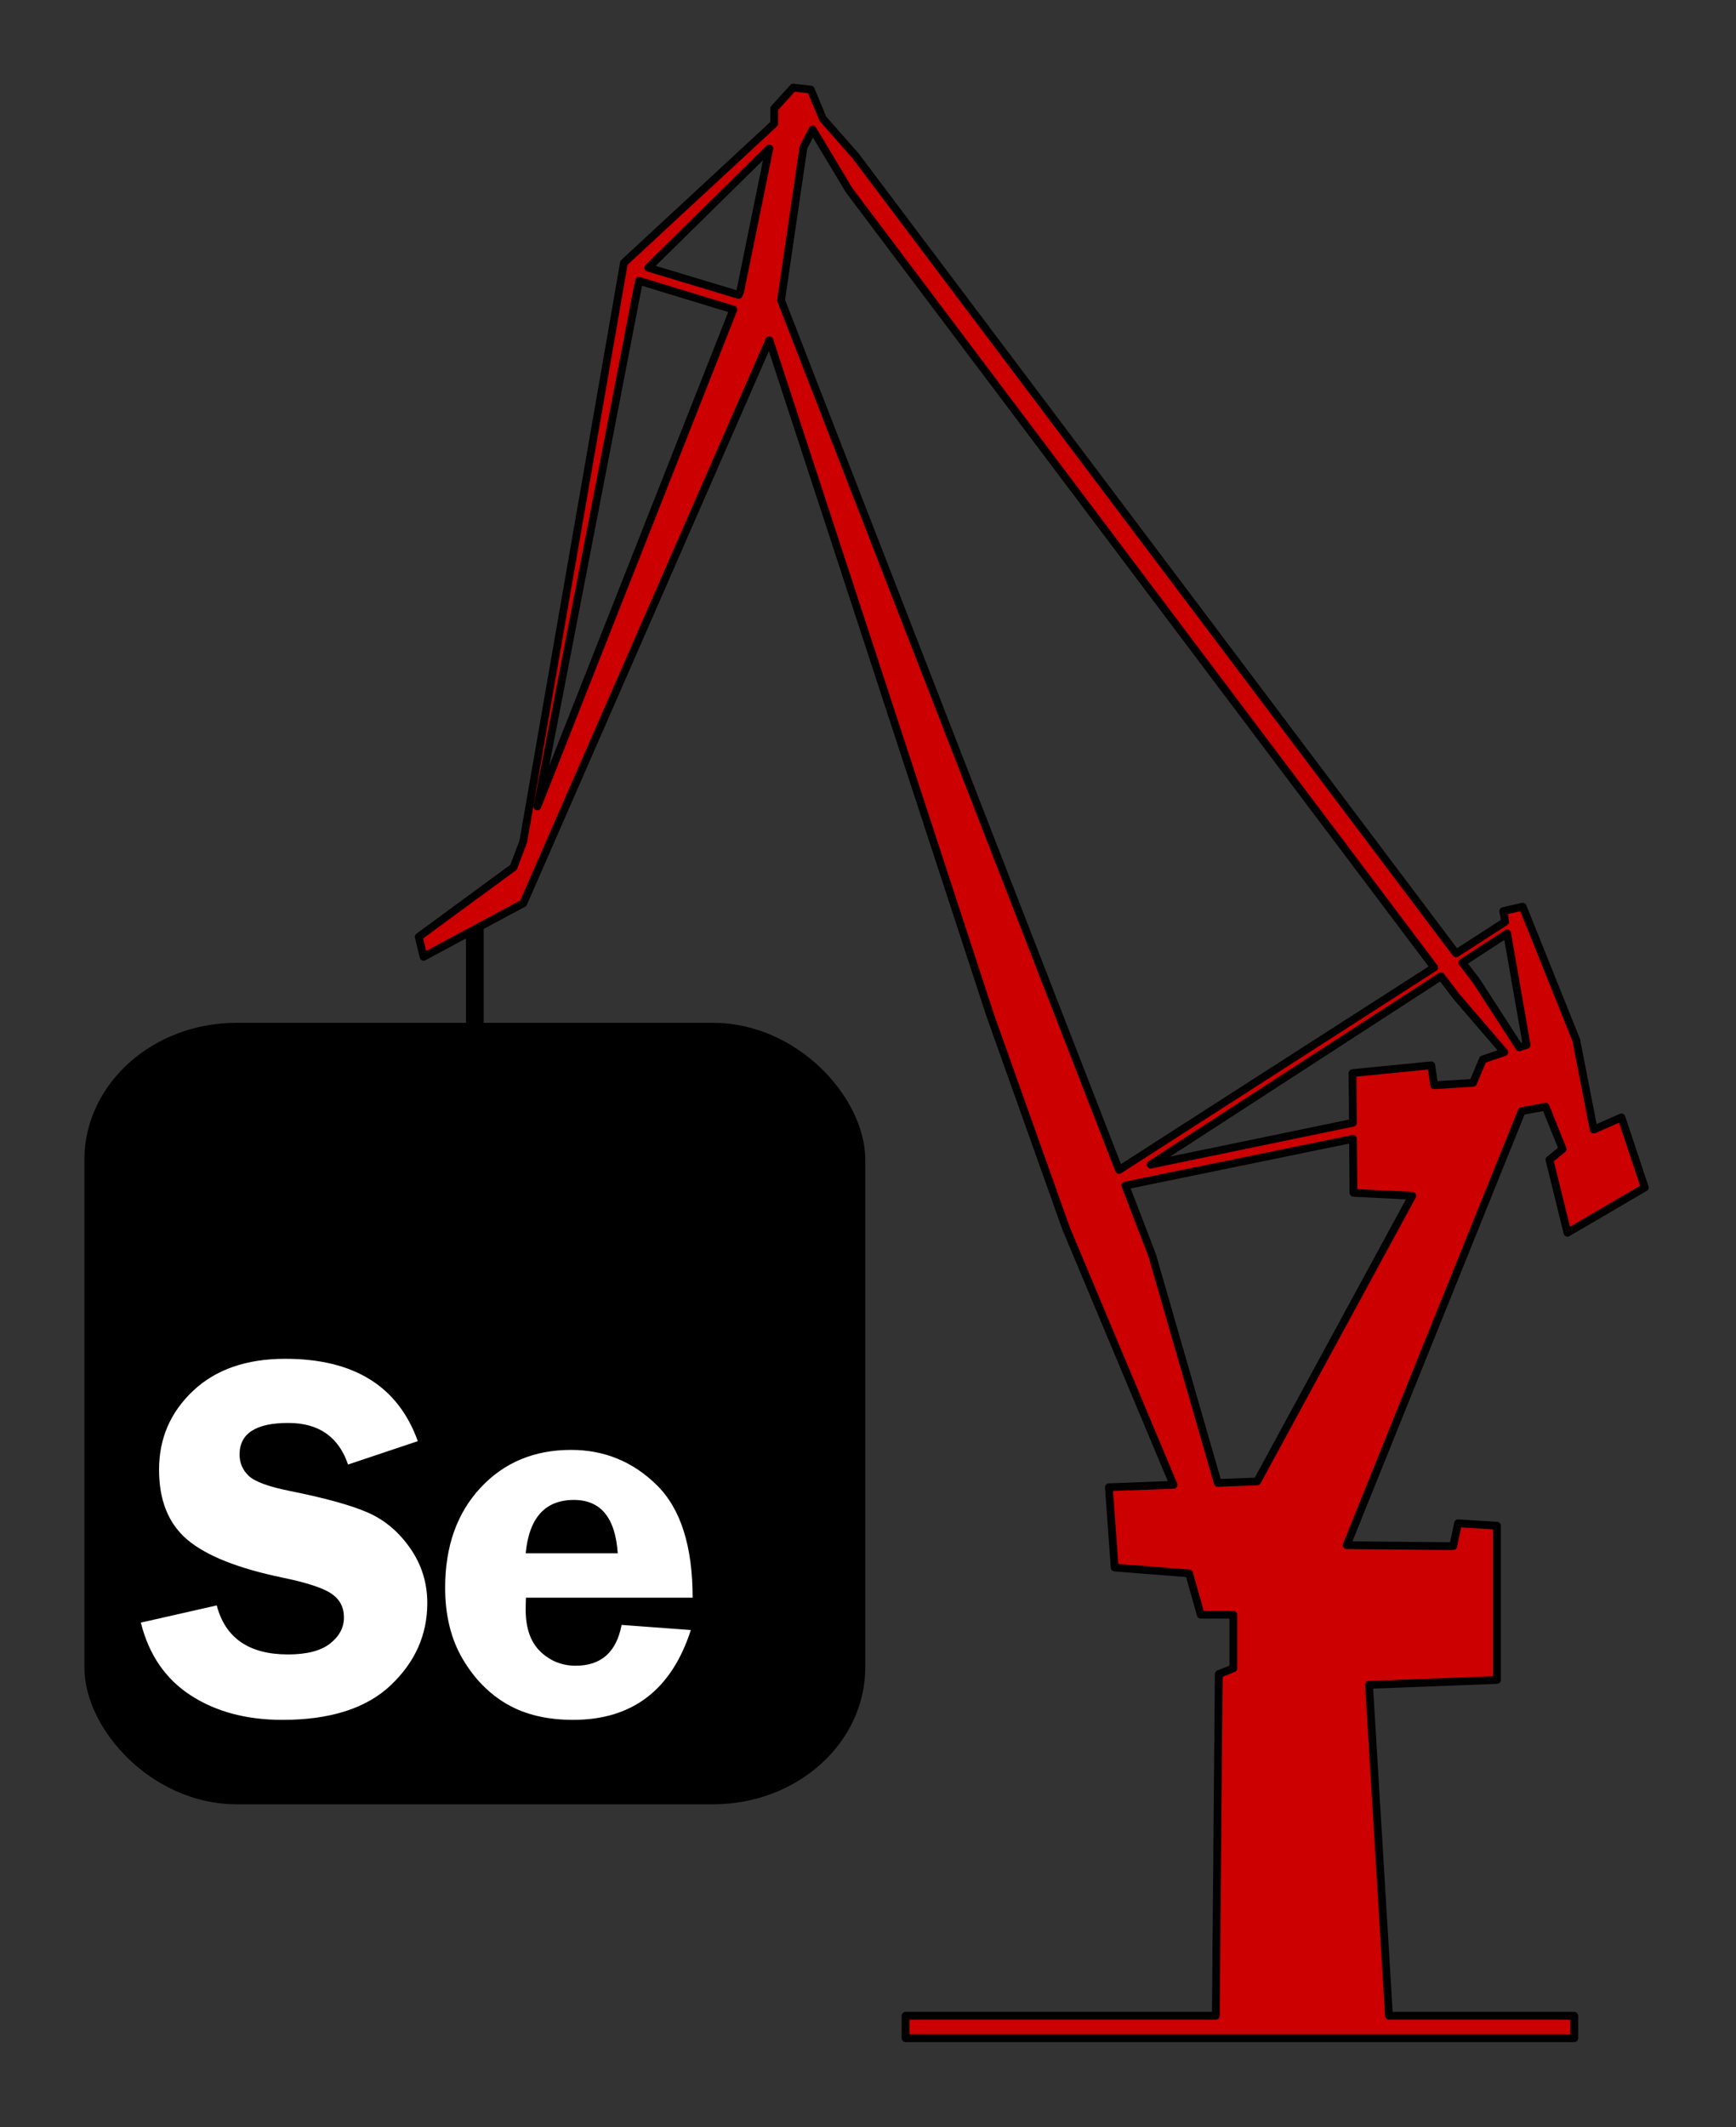 <?xml version="1.0" encoding="UTF-8" standalone="no"?>
<!-- Created with Inkscape (http://www.inkscape.org/) -->

<svg
   xmlns:dc="http://purl.org/dc/elements/1.1/"
   xmlns:cc="http://creativecommons.org/ns#"
   xmlns:rdf="http://www.w3.org/1999/02/22-rdf-syntax-ns#"
   xmlns:svg="http://www.w3.org/2000/svg"
   xmlns="http://www.w3.org/2000/svg"
   xmlns:xlink="http://www.w3.org/1999/xlink"
   xmlns:sodipodi="http://sodipodi.sourceforge.net/DTD/sodipodi-0.dtd"
   xmlns:inkscape="http://www.inkscape.org/namespaces/inkscape"
   width="184.5"
   height="225.9"
   id="svg4665"
   version="1.1"
   inkscape:version="0.48.4 r9939"
   sodipodi:docname="wharf-logo.svg">
  <rect width="100%" height="100%" fill="#333333" stroke="none"/>
  <defs
     id="defs4667">
    <radialGradient
       inkscape:collect="always"
       xlink:href="#linearGradient3308"
       id="radialGradient4258"
       gradientUnits="userSpaceOnUse"
       gradientTransform="matrix(11.6,-8.917595e-8,7.23316e-8,9.409,-757.867,-1543.827)"
       cx="72.081"
       cy="237.312"
       fx="72.081"
       fy="237.312"
       r="89.824" />
    <linearGradient
       id="linearGradient3308">
      <stop
         id="stop3310"
         offset="0"
         style="stop-color:#212121;stop-opacity:1;" />
      <stop
         id="stop3312"
         offset="1"
         style="stop-color:#b8b8b8;stop-opacity:1;" />
    </linearGradient>
    <radialGradient
       inkscape:collect="always"
       xlink:href="#linearGradient3605"
       id="radialGradient4260"
       gradientUnits="userSpaceOnUse"
       gradientTransform="translate(3.137,4.705)"
       cx="150.554"
       cy="160.698"
       fx="150.554"
       fy="160.698"
       r="312.591" />
    <linearGradient
       id="linearGradient3605">
      <stop
         style="stop-color:#ffffff;stop-opacity:1;"
         offset="0"
         id="stop3607" />
      <stop
         style="stop-color:#ffffff;stop-opacity:0;"
         offset="1"
         id="stop3609" />
    </linearGradient>
    <linearGradient
       inkscape:collect="always"
       xlink:href="#linearGradient3160"
       id="linearGradient4262"
       gradientUnits="userSpaceOnUse"
       gradientTransform="matrix(3.48,0,0,3.48,-164.722,-124.265)"
       x1="160.795"
       y1="229.549"
       x2="160.795"
       y2="62.1" />
    <linearGradient
       id="linearGradient3160">
      <stop
         style="stop-color:#4b4b4b;stop-opacity:1;"
         offset="0"
         id="stop3162" />
      <stop
         style="stop-color:#ffffff;stop-opacity:1;"
         offset="1"
         id="stop3164" />
    </linearGradient>
    <linearGradient
       inkscape:collect="always"
       xlink:href="#linearGradient3571"
       id="linearGradient3636"
       gradientUnits="userSpaceOnUse"
       x1="499.983"
       y1="373.983"
       x2="600.942"
       y2="174.813" />
    <linearGradient
       id="linearGradient3571">
      <stop
         style="stop-color:#26761e;stop-opacity:1;"
         offset="0"
         id="stop3573" />
      <stop
         style="stop-color:#2cb134;stop-opacity:0.996;"
         offset="1"
         id="stop3575" />
    </linearGradient>
    <radialGradient
       inkscape:collect="always"
       xlink:href="#linearGradient3593"
       id="radialGradient3638"
       gradientUnits="userSpaceOnUse"
       gradientTransform="matrix(0.572,0.623,-0.666,0.611,361.643,-271.537)"
       cx="536.922"
       cy="257.299"
       fx="536.922"
       fy="257.299"
       r="201.377" />
    <linearGradient
       id="linearGradient3593">
      <stop
         style="stop-color:#ffffff;stop-opacity:1;"
         offset="0"
         id="stop3595" />
      <stop
         style="stop-color:#ffffff;stop-opacity:0;"
         offset="1"
         id="stop3597" />
    </linearGradient>
    <linearGradient
       inkscape:collect="always"
       xlink:href="#linearGradient3571"
       id="linearGradient4769"
       gradientUnits="userSpaceOnUse"
       x1="499.983"
       y1="373.983"
       x2="600.942"
       y2="174.813" />
    <radialGradient
       inkscape:collect="always"
       xlink:href="#linearGradient3593"
       id="radialGradient4771"
       gradientUnits="userSpaceOnUse"
       gradientTransform="matrix(0.572,0.623,-0.666,0.611,361.643,-271.537)"
       cx="536.922"
       cy="257.299"
       fx="536.922"
       fy="257.299"
       r="201.377" />
    <radialGradient
       inkscape:collect="always"
       xlink:href="#linearGradient3593"
       id="radialGradient4774"
       gradientUnits="userSpaceOnUse"
       gradientTransform="matrix(0.228,0.248,-0.265,0.244,223.4,305.952)"
       cx="536.922"
       cy="257.299"
       fx="536.922"
       fy="257.299"
       r="201.377" />
    <linearGradient
       inkscape:collect="always"
       xlink:href="#linearGradient3571"
       id="linearGradient4777"
       gradientUnits="userSpaceOnUse"
       x1="499.983"
       y1="373.983"
       x2="600.942"
       y2="174.813"
       gradientTransform="matrix(0.398,0,0,0.398,79.315,414.138)" />
    <radialGradient
       inkscape:collect="always"
       xlink:href="#linearGradient3308"
       id="radialGradient4780"
       gradientUnits="userSpaceOnUse"
       gradientTransform="matrix(11.6,-8.917595e-8,7.23316e-8,9.409,-757.867,-1543.827)"
       cx="72.081"
       cy="237.312"
       fx="72.081"
       fy="237.312"
       r="89.824" />
    <radialGradient
       inkscape:collect="always"
       xlink:href="#linearGradient3605"
       id="radialGradient4782"
       gradientUnits="userSpaceOnUse"
       gradientTransform="translate(3.137,4.705)"
       cx="150.554"
       cy="160.698"
       fx="150.554"
       fy="160.698"
       r="312.591" />
    <linearGradient
       inkscape:collect="always"
       xlink:href="#linearGradient3160"
       id="linearGradient4784"
       gradientUnits="userSpaceOnUse"
       gradientTransform="matrix(3.48,0,0,3.48,-164.722,-124.265)"
       x1="160.795"
       y1="229.549"
       x2="160.795"
       y2="62.1" />
    <linearGradient
       inkscape:collect="always"
       xlink:href="#linearGradient3160"
       id="linearGradient4788"
       gradientUnits="userSpaceOnUse"
       gradientTransform="matrix(1.387,0,0,1.387,16.234,383.409)"
       x1="160.795"
       y1="229.549"
       x2="160.795"
       y2="62.1" />
    <radialGradient
       inkscape:collect="always"
       xlink:href="#linearGradient3605"
       id="radialGradient4791"
       gradientUnits="userSpaceOnUse"
       gradientTransform="matrix(0.398,0,0,0.398,83.112,434.793)"
       cx="150.554"
       cy="160.698"
       fx="150.554"
       fy="160.698"
       r="312.591" />
  </defs>
  <sodipodi:namedview
     id="base"
     pagecolor="#ffffff"
     bordercolor="#666666"
     borderopacity="1.0"
     inkscape:pageopacity="0.0"
     inkscape:pageshadow="2"
     inkscape:zoom="1"
     inkscape:cx="50.647719"
     inkscape:cy="115.79931"
     inkscape:document-units="px"
     inkscape:current-layer="layer1"
     showgrid="false"
     fit-margin-top="0.1"
     fit-margin-left="0.1"
     fit-margin-right="0.1"
     fit-margin-bottom="0.1"
     units="in"
     inkscape:window-width="1335"
     inkscape:window-height="977"
     inkscape:window-x="1921"
     inkscape:window-y="57"
     inkscape:window-maximized="0" />
  <g
     inkscape:label="Layer 1"
     inkscape:groupmode="layer"
     id="layer1"
     transform="translate(-118.822,-64.646)">
    <g
       id="g5644"
       transform="matrix(1.654,0,0,1.654,-83.604,-48.516)">
      <g
         id="g5640">
        <rect
           style="fill:#000000;fill-opacity:1;stroke:none"
           id="rect5638"
           width="1.136"
           height="8.397"
           x="34.535"
           y="62.502"
           transform="translate(117.792,64.98)" />
        <path
           style="fill:#cc0000;fill-opacity:1;stroke:#000000;stroke-width:0.5;stroke-linecap:round;stroke-linejoin:round;stroke-miterlimit:4;stroke-opacity:1;stroke-dasharray:none;stroke-dashoffset:0"
           d="m 55.562,9.062 -1.219,1.344 0,0.969 -9.656,8.938 -6.469,37.156 -0.625,1.656 L 31.5,63.594 31.812,64.875 38.219,61.438 54.031,25.281 68.219,68.625 73.094,82.312 80,98.781 l -4.156,0.156 0.375,5.156 4.781,0.375 0.75,2.656 2.094,0 0,3.438 -0.938,0.375 -0.188,21.938 -19.938,0 0,1.438 42.969,0 0,-1.438 -11.906,0 -1.281,-21.25 8.219,-0.312 0,-9.906 -2.5,-0.156 -0.312,1.469 -6.844,-0.062 11.25,-27.875 L 103.906,74.5 105,77.219 l -0.844,0.688 1.156,4.688 4.969,-2.906 -1.5,-4.5 -1.781,0.781 -1.125,-5.75 -3.438,-8.562 -1.25,0.281 0.125,0.688 -3.156,2.031 L 59.562,13.438 57.469,11.062 56.688,9.188 55.562,9.062 z m 1.25,2.688 2.344,3.906 L 96.75,65.562 76.5,78.562 54.781,22.719 56.219,12.906 56.812,11.75 z m -2.781,1.219 -1.875,9.188 -0.094,0.219 -5.812,-1.75 7.781,-7.656 z m -8.375,8.5 6.062,1.844 -12.594,31.906 6.531,-33.75 z m 55.781,41.906 1.25,7.156 -0.469,0.156 -2.75,-4.25 -0.906,-1.188 2.875,-1.875 z m -4.25,2.75 1,1.312 3.062,3.562 -1.375,0.469 -0.625,1.5 -2.5,0.156 -0.188,-1.281 -5.062,0.5 0.031,3.188 -13,2.688 L 97.188,66.125 z m -5.656,10.438 0.031,3.469 3.781,0.188 -9.969,18.344 -2.531,0.094 -4.219,-14.625 -1.719,-4.469 14.625,-3 z"
           transform="translate(117.792,64.98)"
           id="path2998"
           inkscape:connector-curvature="0" />
      </g>
      <g
         transform="matrix(0.196,0,0,0.196,117.217,59.389)"
         id="g5572">
        <rect
           style="fill:#000000;fill-opacity:1;fill-rule:nonzero;stroke:#000000;stroke-width:6.933;stroke-linecap:butt;stroke-linejoin:miter;stroke-miterlimit:4;stroke-opacity:1;stroke-dasharray:none;stroke-dashoffset:0;marker:none;visibility:visible;display:inline;overflow:visible;enable-background:accumulate"
           id="rect4250"
           width="249.084"
           height="249.084"
           x="57.493"
           y="384.622"
           ry="41.439"
           rx="46.413" />
        <path
           inkscape:connector-curvature="0"
           style="font-size:432.166px;font-style:normal;font-variant:normal;font-weight:normal;font-stretch:normal;fill:#ffffff;fill-opacity:1;stroke:none;font-family:Franklin Gothic Demi;-inkscape-font-specification:Franklin Gothic Demi"
           d="m 163.341,518.209 -22.868,7.651 c -3.083,-9.08 -9.612,-13.62 -19.589,-13.62 -10.649,10e-5 -15.974,3.447 -15.974,10.341 -3e-5,2.747 0.995,5.073 2.985,6.978 1.99,1.906 6.488,3.559 13.494,4.96 11.714,2.354 20.29,4.736 25.727,7.146 5.437,2.41 10.019,6.292 13.746,11.644 3.727,5.353 5.591,11.336 5.591,17.95 -9e-5,10.369 -3.994,19.337 -11.981,26.904 -7.987,7.567 -19.827,11.35 -35.521,11.35 -11.77,0 -21.789,-2.676 -30.056,-8.029 -8.267,-5.353 -13.718,-13.298 -16.352,-23.835 l 24.886,-5.633 c 2.802,10.705 10.593,16.058 23.372,16.058 6.165,10e-6 10.761,-1.191 13.788,-3.573 3.027,-2.382 4.54,-5.227 4.54,-8.533 -6e-5,-3.363 -1.373,-5.969 -4.12,-7.819 -2.746,-1.85 -8.043,-3.587 -15.89,-5.213 -14.629,-3.027 -25.054,-7.16 -31.275,-12.401 -6.221,-5.241 -9.332,-12.905 -9.332,-22.994 0,-10.201 3.713,-18.804 11.14,-25.811 7.426,-7.006 17.501,-10.509 30.225,-10.509 22.532,1.2e-4 37.02,8.996 43.466,26.988 l 0,0 z m 90.098,51.285 -54.648,0 c -0.056,1.513 -0.084,2.831 -0.084,3.951 -4e-5,6.053 1.611,10.621 4.834,13.704 3.223,3.083 7.076,4.624 11.56,4.624 8.351,10e-6 13.368,-4.456 15.049,-13.368 l 22.7,1.681 c -6.334,19.617 -19.197,29.426 -38.59,29.426 -8.463,0 -15.652,-1.695 -21.565,-5.086 -5.913,-3.391 -10.789,-8.337 -14.629,-14.839 -3.839,-6.502 -5.759,-14.293 -5.759,-23.372 -1e-5,-13.508 3.853,-24.409 11.56,-32.705 7.707,-8.295 17.613,-12.443 29.72,-12.443 10.93,8e-5 20.304,3.853 28.123,11.56 7.819,7.707 11.728,19.996 11.728,36.866 l 0,0 z m -54.732,-14.545 30.182,0 c -0.785,-11.658 -5.577,-17.487 -14.377,-17.487 -9.416,7e-5 -14.685,5.829 -15.806,17.487 l 0,0 z"
           id="path4256"
           sodipodi:nodetypes="cccsscssssssccsssscssscccccsssccsssssccccccscc" />
      </g>
    </g>
  </g>
</svg>
